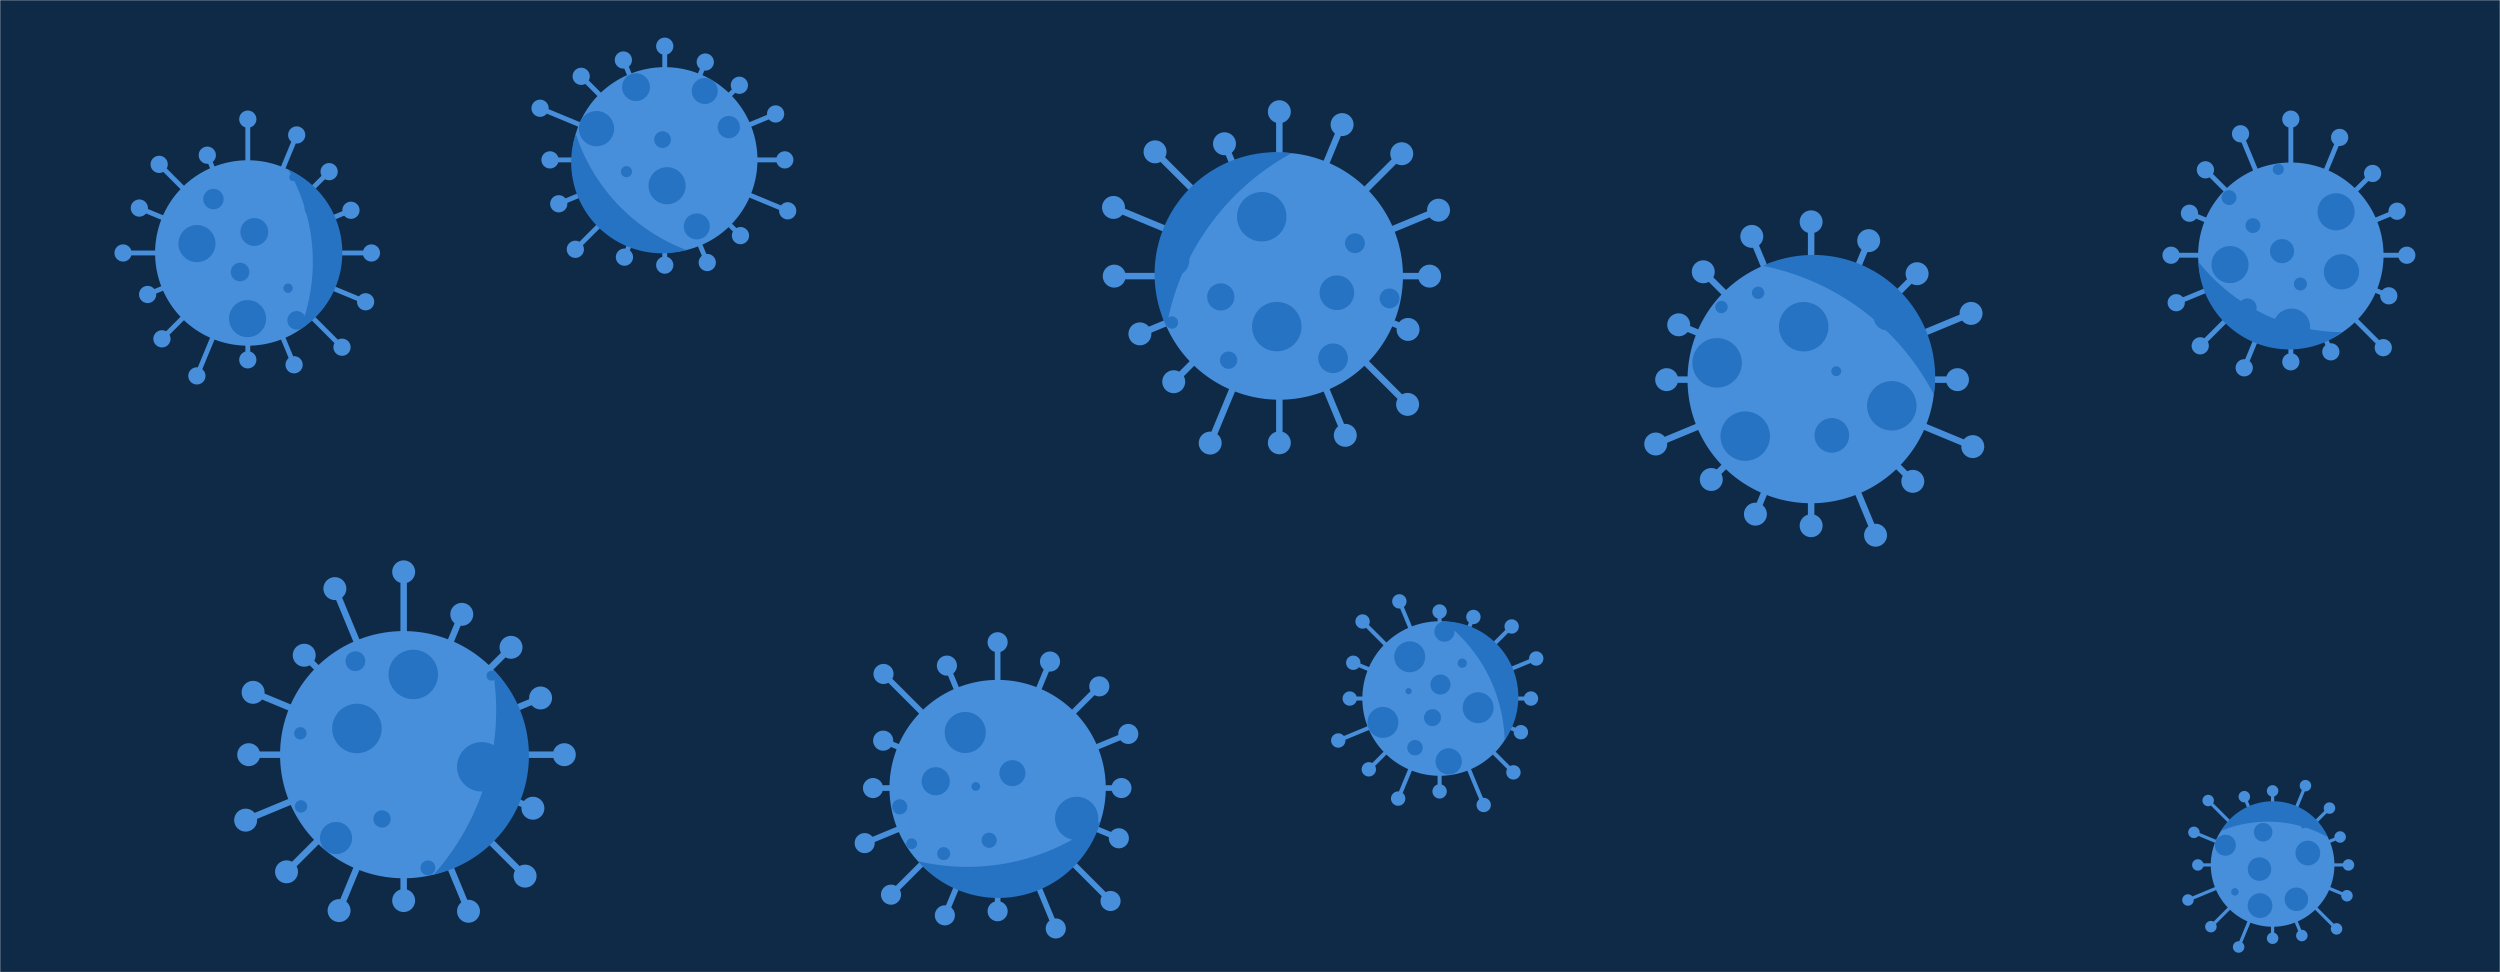 <svg xmlns="http://www.w3.org/2000/svg" version="1.1" xmlns:xlink="http://www.w3.org/1999/xlink" xmlns:svgjs="http://svgjs.com/svgjs" width="1440" height="560" preserveAspectRatio="none" viewBox="0 0 1440 560"><g mask="url(&quot;#SvgjsMask1000&quot;)" fill="none"><rect width="1440" height="560" x="0" y="0" fill="#0e2a47"></rect><path d="M636.9 452.29L636.9 455.55L645.95 455.55L645.95 452.29zM640.17 453.92 a5.78 5.78 0 1 0 11.56 0 a5.78 5.78 0 1 0 -11.56 0zM632.78 476.25L631.54 479.26L643.83 484.35L645.08 481.34zM638.68 482.85 a5.78 5.78 0 1 0 11.56 0 a5.78 5.78 0 1 0 -11.56 0zM619.81 496.8L617.51 499.11L638.52 520.12L640.83 517.82zM633.9 518.97 a5.78 5.78 0 1 0 11.56 0 a5.78 5.78 0 1 0 -11.56 0zM599.96 510.83L596.95 512.08L606.62 535.42L609.64 534.18zM602.35 534.8 a5.78 5.78 0 1 0 11.56 0 a5.78 5.78 0 1 0 -11.56 0zM576.26 516.19L573 516.19L573 524.86L576.26 524.86zM568.85 524.86 a5.78 5.78 0 1 0 11.56 0 a5.78 5.78 0 1 0 -11.56 0zM552.3 512.08L549.29 510.83L542.75 526.63L545.76 527.88zM538.47 527.25 a5.78 5.78 0 1 0 11.56 0 a5.78 5.78 0 1 0 -11.56 0zM531.75 499.11L529.44 496.8L512.07 514.18L514.37 516.48zM507.44 515.33 a5.78 5.78 0 1 0 11.56 0 a5.78 5.78 0 1 0 -11.56 0zM517.72 479.26L516.47 476.25L497.43 484.13L498.68 487.15zM492.27 485.64 a5.78 5.78 0 1 0 11.56 0 a5.78 5.78 0 1 0 -11.56 0zM512.35 455.55L512.35 452.29L502.85 452.29L502.85 455.55zM497.07 453.92 a5.78 5.78 0 1 0 11.56 0 a5.78 5.78 0 1 0 -11.56 0zM516.47 431.6L517.72 428.58L509.33 425.11L508.08 428.12zM502.93 426.62 a5.78 5.78 0 1 0 11.56 0 a5.78 5.78 0 1 0 -11.56 0zM529.44 411.04L531.75 408.73L510.06 387.05L507.75 389.35zM503.13 388.2 a5.78 5.78 0 1 0 11.56 0 a5.78 5.78 0 1 0 -11.56 0zM549.29 397.01L552.3 395.76L546.92 382.77L543.91 384.02zM539.64 383.4 a5.78 5.78 0 1 0 11.56 0 a5.78 5.78 0 1 0 -11.56 0zM573 391.65L576.26 391.65L576.26 369.94L573 369.94zM568.85 369.94 a5.78 5.78 0 1 0 11.56 0 a5.78 5.78 0 1 0 -11.56 0zM596.95 395.76L599.96 397.01L606.32 381.68L603.3 380.43zM599.03 381.05 a5.78 5.78 0 1 0 11.56 0 a5.78 5.78 0 1 0 -11.56 0zM617.51 408.73L619.81 411.04L634.36 396.5L632.05 394.19zM627.43 395.34 a5.78 5.78 0 1 0 11.56 0 a5.78 5.78 0 1 0 -11.56 0zM631.54 428.58L632.78 431.6L650.5 424.26L649.26 421.24zM644.1 422.75 a5.78 5.78 0 1 0 11.56 0 a5.78 5.78 0 1 0 -11.56 0zM512.34 453.92 a62.29 62.29 0 1 0 124.58 0 a62.29 62.29 0 1 0 -124.58 0z" fill="#488fdb"></path><path d="M634.01 472.76 A61.294 61.294 0 0 1 528.71 496.02M528.71 496.02 A124.589 124.589 0 0 0 634.01 472.76" fill="#2672c3" fill-rule="nonzero"></path><path d="M522 485.98 a3.11 3.11 0 1 0 6.22 0 a3.11 3.11 0 1 0 -6.22 0zM513.9 464.73 a4.36 4.36 0 1 0 8.72 0 a4.36 4.36 0 1 0 -8.72 0zM561.52 508.44 a7.48 7.48 0 1 0 14.96 0 a7.48 7.48 0 1 0 -14.96 0zM530.87 450.01 a8.1 8.1 0 1 0 16.2 0 a8.1 8.1 0 1 0 -16.2 0zM539.82 491.69 a3.74 3.74 0 1 0 7.48 0 a3.74 3.74 0 1 0 -7.48 0zM565.4 483.99 a4.36 4.36 0 1 0 8.72 0 a4.36 4.36 0 1 0 -8.72 0zM607.7 471.43 a12.46 12.46 0 1 0 24.92 0 a12.46 12.46 0 1 0 -24.92 0zM559.56 453 a2.49 2.49 0 1 0 4.98 0 a2.49 2.49 0 1 0 -4.98 0zM575.66 445.33 a7.48 7.48 0 1 0 14.96 0 a7.48 7.48 0 1 0 -14.96 0zM544.14 421.9 a11.84 11.84 0 1 0 23.68 0 a11.84 11.84 0 1 0 -23.68 0z" fill="#2672c3" fill-rule="nonzero"></path><path d="M436.27 90.7L436.27 93.49L452.05 93.49L452.05 90.7zM447.1 92.09 a4.95 4.95 0 1 0 9.9 0 a4.95 4.95 0 1 0 -9.9 0zM432.74 111.23L431.67 113.81L453.17 122.72L454.24 120.13zM448.76 121.43 a4.95 4.95 0 1 0 9.9 0 a4.95 4.95 0 1 0 -9.9 0zM421.62 128.85L419.65 130.83L425.53 136.71L427.51 134.73zM421.57 135.72 a4.95 4.95 0 1 0 9.9 0 a4.95 4.95 0 1 0 -9.9 0zM404.61 140.87L402.03 141.94L406.09 151.75L408.67 150.68zM402.43 151.22 a4.95 4.95 0 1 0 9.9 0 a4.95 4.95 0 1 0 -9.9 0zM384.29 145.47L381.49 145.47L381.49 152.71L384.29 152.71zM377.94 152.71 a4.95 4.95 0 1 0 9.9 0 a4.95 4.95 0 1 0 -9.9 0zM363.76 141.94L361.17 140.87L358.39 147.59L360.98 148.66zM354.73 148.12 a4.95 4.95 0 1 0 9.9 0 a4.95 4.95 0 1 0 -9.9 0zM346.14 130.83L344.16 128.85L330.41 142.6L332.38 144.58zM326.45 143.59 a4.95 4.95 0 1 0 9.9 0 a4.95 4.95 0 1 0 -9.9 0zM334.11 113.81L333.04 111.23L321.3 116.09L322.37 118.68zM316.89 117.38 a4.95 4.95 0 1 0 9.9 0 a4.95 4.95 0 1 0 -9.9 0zM329.52 93.49L329.52 90.7L316.8 90.7L316.8 93.49zM311.85 92.09 a4.95 4.95 0 1 0 9.9 0 a4.95 4.95 0 1 0 -9.9 0zM333.04 72.96L334.11 70.38L311.62 61.06L310.55 63.64zM306.13 62.35 a4.95 4.95 0 1 0 9.9 0 a4.95 4.95 0 1 0 -9.9 0zM344.16 55.34L346.14 53.36L335.74 42.97L333.77 44.94zM329.81 43.96 a4.95 4.95 0 1 0 9.9 0 a4.95 4.95 0 1 0 -9.9 0zM361.17 43.31L363.76 42.25L360.35 34.02L357.77 35.09zM354.11 34.56 a4.95 4.95 0 1 0 9.9 0 a4.95 4.95 0 1 0 -9.9 0zM381.49 38.72L384.29 38.72L384.29 26.61L381.49 26.61zM377.94 26.61 a4.95 4.95 0 1 0 9.9 0 a4.95 4.95 0 1 0 -9.9 0zM402.03 42.25L404.61 43.31L407.53 36.27L404.95 35.2zM401.29 35.73 a4.95 4.95 0 1 0 9.9 0 a4.95 4.95 0 1 0 -9.9 0zM419.65 53.36L421.62 55.34L426.86 50.1L424.89 48.12zM420.93 49.11 a4.95 4.95 0 1 0 9.9 0 a4.95 4.95 0 1 0 -9.9 0zM431.67 70.38L432.74 72.96L447.28 66.94L446.21 64.35zM441.8 65.64 a4.95 4.95 0 1 0 9.9 0 a4.95 4.95 0 1 0 -9.9 0zM329.49 92.09 a53.4 53.4 0 1 0 106.8 0 a53.4 53.4 0 1 0 -106.8 0z" fill="#488fdb"></path><path d="M395.38 144.01 A52.395 52.395 0 0 1 331.66 77.05M331.66 77.05 A106.79 106.79 0 0 0 395.38 144.01" fill="#2672c3" fill-rule="nonzero"></path><path d="M373.54 106.98 a10.68 10.68 0 1 0 21.36 0 a10.68 10.68 0 1 0 -21.36 0zM398.46 52.41 a7.48 7.48 0 1 0 14.96 0 a7.48 7.48 0 1 0 -14.96 0zM357.64 98.88 a3.2 3.2 0 1 0 6.4 0 a3.2 3.2 0 1 0 -6.4 0zM358.33 50.2 a8.01 8.01 0 1 0 16.02 0 a8.01 8.01 0 1 0 -16.02 0zM341.08 123.06 a4.81 4.81 0 1 0 9.62 0 a4.81 4.81 0 1 0 -9.62 0zM333.44 74.1 a10.15 10.15 0 1 0 20.3 0 a10.15 10.15 0 1 0 -20.3 0zM413.37 73.21 a6.41 6.41 0 1 0 12.82 0 a6.41 6.41 0 1 0 -12.82 0zM376.82 80.43 a4.81 4.81 0 1 0 9.62 0 a4.81 4.81 0 1 0 -9.62 0zM360.39 137.5 a4.27 4.27 0 1 0 8.54 0 a4.27 4.27 0 1 0 -8.54 0zM393.87 130.41 a7.48 7.48 0 1 0 14.96 0 a7.48 7.48 0 1 0 -14.96 0z" fill="#2672c3" fill-rule="nonzero"></path><path d="M196.1 144.32L196.1 147.12L213.94 147.12L213.94 144.32zM208.99 145.72 a4.95 4.95 0 1 0 9.9 0 a4.95 4.95 0 1 0 -9.9 0zM192.58 164.86L191.51 167.44L210.06 175.12L211.13 172.54zM205.64 173.83 a4.95 4.95 0 1 0 9.9 0 a4.95 4.95 0 1 0 -9.9 0zM181.46 182.48L179.48 184.45L196.01 200.98L197.99 199.01zM192.05 200 a4.95 4.95 0 1 0 9.9 0 a4.95 4.95 0 1 0 -9.9 0zM164.44 194.5L161.86 195.57L168.11 210.65L170.69 209.58zM164.45 210.11 a4.95 4.95 0 1 0 9.9 0 a4.95 4.95 0 1 0 -9.9 0zM144.12 199.1L141.33 199.1L141.33 207.26L144.12 207.26zM137.78 207.26 a4.95 4.95 0 1 0 9.9 0 a4.95 4.95 0 1 0 -9.9 0zM123.59 195.57L121.01 194.5L112.11 215.98L114.69 217.05zM108.45 216.52 a4.95 4.95 0 1 0 9.9 0 a4.95 4.95 0 1 0 -9.9 0zM105.97 184.45L104 182.48L92.29 194.18L94.27 196.16zM88.33 195.17 a4.95 4.95 0 1 0 9.9 0 a4.95 4.95 0 1 0 -9.9 0zM93.95 167.44L92.88 164.86L84.5 168.33L85.57 170.91zM80.08 169.62 a4.95 4.95 0 1 0 9.9 0 a4.95 4.95 0 1 0 -9.9 0zM89.35 147.12L89.35 144.32L70.89 144.32L70.89 147.12zM65.94 145.72 a4.95 4.95 0 1 0 9.9 0 a4.95 4.95 0 1 0 -9.9 0zM92.88 126.59L93.95 124L80.79 118.55L79.72 121.14zM75.31 119.85 a4.95 4.95 0 1 0 9.9 0 a4.95 4.95 0 1 0 -9.9 0zM104 108.97L105.97 106.99L92.67 93.69L90.69 95.67zM86.73 94.68 a4.95 4.95 0 1 0 9.9 0 a4.95 4.95 0 1 0 -9.9 0zM121.01 96.94L123.59 95.87L120.69 88.86L118.1 89.93zM114.45 89.4 a4.95 4.95 0 1 0 9.9 0 a4.95 4.95 0 1 0 -9.9 0zM141.33 92.34L144.12 92.34L144.12 68.63L141.33 68.63zM137.78 68.63 a4.95 4.95 0 1 0 9.9 0 a4.95 4.95 0 1 0 -9.9 0zM161.86 95.87L164.44 96.94L172.18 78.27L169.6 77.2zM165.94 77.74 a4.95 4.95 0 1 0 9.9 0 a4.95 4.95 0 1 0 -9.9 0zM179.48 106.99L181.46 108.97L190.57 99.86L188.59 97.88zM184.63 98.87 a4.95 4.95 0 1 0 9.9 0 a4.95 4.95 0 1 0 -9.9 0zM191.51 124L192.58 126.59L202.68 122.4L201.61 119.82zM197.2 121.11 a4.95 4.95 0 1 0 9.9 0 a4.95 4.95 0 1 0 -9.9 0zM89.33 145.72 a53.4 53.4 0 1 0 106.8 0 a53.4 53.4 0 1 0 -106.8 0z" fill="#488fdb"></path><path d="M166.03 97.68 A52.395 52.395 0 0 1 172.77 189.86M172.77 189.86 A106.79 106.79 0 0 0 166.03 97.68" fill="#2672c3" fill-rule="nonzero"></path><path d="M188.6 158.97 a2.67 2.67 0 1 0 5.34 0 a2.67 2.67 0 1 0 -5.34 0zM102.78 140.31 a10.68 10.68 0 1 0 21.36 0 a10.68 10.68 0 1 0 -21.36 0zM175.39 119.64 a6.41 6.41 0 1 0 12.82 0 a6.41 6.41 0 1 0 -12.82 0zM131.93 183.52 a10.68 10.68 0 1 0 21.36 0 a10.68 10.68 0 1 0 -21.36 0zM132.94 156.69 a5.34 5.34 0 1 0 10.68 0 a5.34 5.34 0 1 0 -10.68 0zM117.07 114.68 a5.87 5.87 0 1 0 11.74 0 a5.87 5.87 0 1 0 -11.74 0zM165.52 184.53 a5.34 5.34 0 1 0 10.68 0 a5.34 5.34 0 1 0 -10.68 0zM138.48 133.63 a8.01 8.01 0 1 0 16.02 0 a8.01 8.01 0 1 0 -16.02 0zM163.24 165.97 a2.67 2.67 0 1 0 5.34 0 a2.67 2.67 0 1 0 -5.34 0zM166.61 102.14 a2.14 2.14 0 1 0 4.28 0 a2.14 2.14 0 1 0 -4.28 0z" fill="#2672c3" fill-rule="nonzero"></path><path d="M1114.38 216.82L1114.38 220.54L1127.51 220.54L1127.51 216.82zM1120.91 218.68 a6.6 6.6 0 1 0 13.2 0 a6.6 6.6 0 1 0 -13.2 0zM1109.67 244.19L1108.25 247.64L1135.6 258.97L1137.03 255.52zM1129.72 257.25 a6.6 6.6 0 1 0 13.2 0 a6.6 6.6 0 1 0 -13.2 0zM1094.85 267.69L1092.22 270.32L1100.46 278.57L1103.1 275.93zM1095.18 277.25 a6.6 6.6 0 1 0 13.2 0 a6.6 6.6 0 1 0 -13.2 0zM1072.17 283.72L1068.72 285.14L1078.6 308.99L1082.04 307.56zM1073.72 308.28 a6.6 6.6 0 1 0 13.2 0 a6.6 6.6 0 1 0 -13.2 0zM1045.07 289.85L1041.35 289.85L1041.35 302.8L1045.07 302.8zM1036.61 302.8 a6.6 6.6 0 1 0 13.2 0 a6.6 6.6 0 1 0 -13.2 0zM1017.7 285.14L1014.25 283.72L1009.4 295.44L1012.84 296.87zM1004.52 296.15 a6.6 6.6 0 1 0 13.2 0 a6.6 6.6 0 1 0 -13.2 0zM994.2 270.32L991.57 267.69L984.38 274.87L987.02 277.51zM979.1 276.19 a6.6 6.6 0 1 0 13.2 0 a6.6 6.6 0 1 0 -13.2 0zM978.17 247.64L976.74 244.19L952.99 254.03L954.42 257.47zM947.1 255.75 a6.6 6.6 0 1 0 13.2 0 a6.6 6.6 0 1 0 -13.2 0zM972.04 220.54L972.04 216.82L960 216.82L960 220.54zM953.4 218.68 a6.6 6.6 0 1 0 13.2 0 a6.6 6.6 0 1 0 -13.2 0zM976.74 193.17L978.17 189.72L967.66 185.37L966.23 188.81zM960.34 187.09 a6.6 6.6 0 1 0 13.2 0 a6.6 6.6 0 1 0 -13.2 0zM991.57 169.67L994.2 167.04L982.4 155.24L979.77 157.87zM974.48 156.55 a6.6 6.6 0 1 0 13.2 0 a6.6 6.6 0 1 0 -13.2 0zM1014.25 153.64L1017.7 152.21L1010.75 135.45L1007.31 136.87zM1002.43 136.16 a6.6 6.6 0 1 0 13.2 0 a6.6 6.6 0 1 0 -13.2 0zM1041.35 147.51L1045.07 147.51L1045.07 127.77L1041.35 127.77zM1036.61 127.77 a6.6 6.6 0 1 0 13.2 0 a6.6 6.6 0 1 0 -13.2 0zM1068.72 152.21L1072.17 153.64L1078.09 139.33L1074.65 137.9zM1069.77 138.62 a6.6 6.6 0 1 0 13.2 0 a6.6 6.6 0 1 0 -13.2 0zM1092.22 167.04L1094.85 169.67L1105.56 158.97L1102.92 156.33zM1097.64 157.65 a6.6 6.6 0 1 0 13.2 0 a6.6 6.6 0 1 0 -13.2 0zM1108.25 189.72L1109.67 193.17L1136.04 182.24L1134.62 178.8zM1128.73 180.52 a6.6 6.6 0 1 0 13.2 0 a6.6 6.6 0 1 0 -13.2 0zM972.02 218.68 a71.19 71.19 0 1 0 142.38 0 a71.19 71.19 0 1 0 -142.38 0z" fill="#488fdb"></path><path d="M1015.45 153.12 A70.194 70.194 0 0 1 1113.88 227.27M1113.88 227.27 A142.387 142.387 0 0 0 1015.45 153.12" fill="#2672c3" fill-rule="nonzero"></path><path d="M991.01 251.21 a14.24 14.24 0 1 0 28.48 0 a14.24 14.24 0 1 0 -28.48 0zM1024.7 188.19 a14.24 14.24 0 1 0 28.48 0 a14.24 14.24 0 1 0 -28.48 0zM974.81 209 a14.24 14.24 0 1 0 28.48 0 a14.24 14.24 0 1 0 -28.48 0zM1073.21 159.54 a2.85 2.85 0 1 0 5.7 0 a2.85 2.85 0 1 0 -5.7 0zM1075.44 233.74 a14.24 14.24 0 1 0 28.48 0 a14.24 14.24 0 1 0 -28.48 0zM1045.17 250.78 a9.97 9.97 0 1 0 19.94 0 a9.97 9.97 0 1 0 -19.94 0zM988.02 176.85 a3.56 3.56 0 1 0 7.12 0 a3.56 3.56 0 1 0 -7.12 0zM1009.12 168.66 a3.56 3.56 0 1 0 7.12 0 a3.56 3.56 0 1 0 -7.12 0zM1079.18 182.46 a7.83 7.83 0 1 0 15.66 0 a7.83 7.83 0 1 0 -15.66 0zM1054.85 213.82 a2.85 2.85 0 1 0 5.7 0 a2.85 2.85 0 1 0 -5.7 0z" fill="#2672c3" fill-rule="nonzero"></path><path d="M808.06 157.18L808.06 160.91L823.45 160.91L823.45 157.18zM816.85 159.05 a6.6 6.6 0 1 0 13.2 0 a6.6 6.6 0 1 0 -13.2 0zM803.36 184.56L801.93 188.01L810.32 191.48L811.75 188.04zM804.44 189.76 a6.6 6.6 0 1 0 13.2 0 a6.6 6.6 0 1 0 -13.2 0zM788.54 208.05L785.9 210.69L809.46 234.25L812.1 231.62zM804.18 232.93 a6.6 6.6 0 1 0 13.2 0 a6.6 6.6 0 1 0 -13.2 0zM765.85 224.09L762.41 225.51L773.16 251.47L776.6 250.04zM768.28 250.75 a6.6 6.6 0 1 0 13.2 0 a6.6 6.6 0 1 0 -13.2 0zM738.76 230.22L735.03 230.22L735.03 255.06L738.76 255.06zM730.3 255.06 a6.6 6.6 0 1 0 13.2 0 a6.6 6.6 0 1 0 -13.2 0zM711.38 225.51L707.94 224.09L695.34 254.49L698.79 255.92zM690.47 255.21 a6.6 6.6 0 1 0 13.2 0 a6.6 6.6 0 1 0 -13.2 0zM687.89 210.69L685.25 208.05L674.75 218.56L677.39 221.19zM669.47 219.87 a6.6 6.6 0 1 0 13.2 0 a6.6 6.6 0 1 0 -13.2 0zM671.86 188.01L670.43 184.56L655.88 190.59L657.31 194.03zM649.99 192.31 a6.6 6.6 0 1 0 13.2 0 a6.6 6.6 0 1 0 -13.2 0zM665.73 160.91L665.73 157.18L641.8 157.18L641.8 160.91zM635.2 159.05 a6.6 6.6 0 1 0 13.2 0 a6.6 6.6 0 1 0 -13.2 0zM670.43 133.53L671.86 130.09L642.09 117.76L640.66 121.2zM634.78 119.48 a6.6 6.6 0 1 0 13.2 0 a6.6 6.6 0 1 0 -13.2 0zM685.25 110.04L687.89 107.41L666.63 86.14L663.99 88.78zM658.71 87.46 a6.6 6.6 0 1 0 13.2 0 a6.6 6.6 0 1 0 -13.2 0zM707.94 94.01L711.38 92.58L707.03 82.09L703.59 83.51zM698.71 82.8 a6.6 6.6 0 1 0 13.2 0 a6.6 6.6 0 1 0 -13.2 0zM735.03 87.88L738.76 87.88L738.76 64.35L735.03 64.35zM730.3 64.35 a6.6 6.6 0 1 0 13.2 0 a6.6 6.6 0 1 0 -13.2 0zM762.41 92.58L765.85 94.01L774.77 72.47L771.33 71.05zM766.45 71.76 a6.6 6.6 0 1 0 13.2 0 a6.6 6.6 0 1 0 -13.2 0zM785.9 107.41L788.54 110.04L808.72 89.86L806.08 87.23zM800.8 88.54 a6.6 6.6 0 1 0 13.2 0 a6.6 6.6 0 1 0 -13.2 0zM801.93 130.09L803.36 133.53L829.31 122.79L827.89 119.34zM822 121.06 a6.6 6.6 0 1 0 13.2 0 a6.6 6.6 0 1 0 -13.2 0zM665.71 159.05 a71.19 71.19 0 1 0 142.38 0 a71.19 71.19 0 1 0 -142.38 0z" fill="#488fdb"></path><path d="M671.93 188.18 A70.194 70.194 0 0 1 744 88.21M744 88.21 A142.387 142.387 0 0 0 671.93 188.18" fill="#2672c3" fill-rule="nonzero"></path><path d="M721.19 188.13 a14.24 14.24 0 1 0 28.48 0 a14.24 14.24 0 1 0 -28.48 0zM712.53 124.84 a14.24 14.24 0 1 0 28.48 0 a14.24 14.24 0 1 0 -28.48 0zM666.52 149.95 a9.26 9.26 0 1 0 18.52 0 a9.26 9.26 0 1 0 -18.52 0zM794.69 171.91 a5.7 5.7 0 1 0 11.4 0 a5.7 5.7 0 1 0 -11.4 0zM695.33 171.02 a7.83 7.83 0 1 0 15.66 0 a7.83 7.83 0 1 0 -15.66 0zM760.07 168.62 a9.97 9.97 0 1 0 19.94 0 a9.97 9.97 0 1 0 -19.94 0zM759.31 206.38 a8.54 8.54 0 1 0 17.08 0 a8.54 8.54 0 1 0 -17.08 0zM774.76 140.1 a5.7 5.7 0 1 0 11.4 0 a5.7 5.7 0 1 0 -11.4 0zM671.49 185.77 a3.56 3.56 0 1 0 7.12 0 a3.56 3.56 0 1 0 -7.12 0zM702.69 207.45 a4.98 4.98 0 1 0 9.96 0 a4.98 4.98 0 1 0 -9.96 0z" fill="#2672c3" fill-rule="nonzero"></path><path d="M1372.9 145.62L1372.9 148.41L1386.31 148.41L1386.31 145.62zM1381.36 147.01 a4.95 4.95 0 1 0 9.9 0 a4.95 4.95 0 1 0 -9.9 0zM1369.37 166.15L1368.3 168.73L1375.41 171.68L1376.48 169.1zM1371 170.39 a4.95 4.95 0 1 0 9.9 0 a4.95 4.95 0 1 0 -9.9 0zM1358.25 183.77L1356.28 185.75L1371.78 201.25L1373.76 199.28zM1367.82 200.26 a4.95 4.95 0 1 0 9.9 0 a4.95 4.95 0 1 0 -9.9 0zM1341.24 195.79L1338.66 196.86L1341.28 203.19L1343.86 202.12zM1337.62 202.66 a4.95 4.95 0 1 0 9.9 0 a4.95 4.95 0 1 0 -9.9 0zM1320.92 200.39L1318.12 200.39L1318.12 208.4L1320.92 208.4zM1314.57 208.4 a4.95 4.95 0 1 0 9.9 0 a4.95 4.95 0 1 0 -9.9 0zM1300.39 196.86L1297.8 195.79L1291.37 211.32L1293.95 212.39zM1287.71 211.86 a4.95 4.95 0 1 0 9.9 0 a4.95 4.95 0 1 0 -9.9 0zM1282.77 185.75L1280.79 183.77L1266.34 198.22L1268.32 200.19zM1262.38 199.2 a4.95 4.95 0 1 0 9.9 0 a4.95 4.95 0 1 0 -9.9 0zM1270.74 168.73L1269.67 166.15L1252.97 173.07L1254.04 175.65zM1248.55 174.36 a4.95 4.95 0 1 0 9.9 0 a4.95 4.95 0 1 0 -9.9 0zM1266.14 148.41L1266.14 145.62L1250.53 145.62L1250.53 148.41zM1245.58 147.01 a4.95 4.95 0 1 0 9.9 0 a4.95 4.95 0 1 0 -9.9 0zM1269.67 127.88L1270.74 125.3L1261.65 121.53L1260.58 124.11zM1256.17 122.82 a4.95 4.95 0 1 0 9.9 0 a4.95 4.95 0 1 0 -9.9 0zM1280.79 110.26L1282.77 108.28L1271.3 96.82L1269.33 98.8zM1265.37 97.81 a4.95 4.95 0 1 0 9.9 0 a4.95 4.95 0 1 0 -9.9 0zM1297.8 98.24L1300.39 97.17L1291.84 76.53L1289.25 77.6zM1285.6 77.06 a4.95 4.95 0 1 0 9.9 0 a4.95 4.95 0 1 0 -9.9 0zM1318.12 93.64L1320.92 93.64L1320.92 68.64L1318.12 68.64zM1314.57 68.64 a4.95 4.95 0 1 0 9.9 0 a4.95 4.95 0 1 0 -9.9 0zM1338.66 97.17L1341.24 98.24L1348.92 79.69L1346.34 78.62zM1342.68 79.16 a4.95 4.95 0 1 0 9.9 0 a4.95 4.95 0 1 0 -9.9 0zM1356.28 108.28L1358.25 110.26L1367.62 100.89L1365.64 98.91zM1361.68 99.9 a4.95 4.95 0 1 0 9.9 0 a4.95 4.95 0 1 0 -9.9 0zM1368.3 125.3L1369.37 127.88L1381.27 122.95L1380.2 120.37zM1375.78 121.66 a4.95 4.95 0 1 0 9.9 0 a4.95 4.95 0 1 0 -9.9 0zM1266.12 147.01 a53.4 53.4 0 1 0 106.8 0 a53.4 53.4 0 1 0 -106.8 0z" fill="#488fdb"></path><path d="M1349.29 191.34 A52.395 52.395 0 0 1 1266.26 150.75M1266.26 150.75 A106.79 106.79 0 0 0 1349.29 191.34" fill="#2672c3" fill-rule="nonzero"></path><path d="M1279.67 113.8 a4.27 4.27 0 1 0 8.54 0 a4.27 4.27 0 1 0 -8.54 0zM1334.9 122 a10.68 10.68 0 1 0 21.36 0 a10.68 10.68 0 1 0 -21.36 0zM1273.82 152.4 a10.68 10.68 0 1 0 21.36 0 a10.68 10.68 0 1 0 -21.36 0zM1309.27 188.44 a10.68 10.68 0 1 0 21.36 0 a10.68 10.68 0 1 0 -21.36 0zM1309.1 97.55 a3.2 3.2 0 1 0 6.4 0 a3.2 3.2 0 1 0 -6.4 0zM1289.14 177.26 a5.34 5.34 0 1 0 10.68 0 a5.34 5.34 0 1 0 -10.68 0zM1293.44 129.94 a4.27 4.27 0 1 0 8.54 0 a4.27 4.27 0 1 0 -8.54 0zM1321.28 163.59 a3.74 3.74 0 1 0 7.48 0 a3.74 3.74 0 1 0 -7.48 0zM1338.54 156.57 a10.15 10.15 0 1 0 20.3 0 a10.15 10.15 0 1 0 -20.3 0zM1307.51 144.65 a6.94 6.94 0 1 0 13.88 0 a6.94 6.94 0 1 0 -13.88 0z" fill="#2672c3" fill-rule="nonzero"></path><path d="M303.68 432.83L303.68 436.56L325.04 436.56L325.04 432.83zM318.44 434.7 a6.6 6.6 0 1 0 13.2 0 a6.6 6.6 0 1 0 -13.2 0zM298.97 460.21L297.55 463.65L306.25 467.26L307.68 463.81zM300.36 465.54 a6.6 6.6 0 1 0 13.2 0 a6.6 6.6 0 1 0 -13.2 0zM284.15 483.7L281.52 486.34L301.13 505.95L303.77 503.32zM295.85 504.64 a6.6 6.6 0 1 0 13.2 0 a6.6 6.6 0 1 0 -13.2 0zM261.47 499.73L258.02 501.16L268.14 525.59L271.58 524.16zM263.26 524.88 a6.6 6.6 0 1 0 13.2 0 a6.6 6.6 0 1 0 -13.2 0zM234.37 505.87L230.65 505.87L230.65 518.72L234.37 518.72zM225.91 518.72 a6.6 6.6 0 1 0 13.2 0 a6.6 6.6 0 1 0 -13.2 0zM207 501.16L203.55 499.73L193.59 523.78L197.03 525.21zM188.71 524.5 a6.6 6.6 0 1 0 13.2 0 a6.6 6.6 0 1 0 -13.2 0zM183.5 486.34L180.87 483.7L163.73 500.84L166.36 503.48zM158.44 502.16 a6.6 6.6 0 1 0 13.2 0 a6.6 6.6 0 1 0 -13.2 0zM167.47 463.65L166.04 460.21L140.78 470.68L142.2 474.12zM134.89 472.4 a6.6 6.6 0 1 0 13.2 0 a6.6 6.6 0 1 0 -13.2 0zM161.34 436.56L161.34 432.83L143.26 432.83L143.26 436.56zM136.66 434.7 a6.6 6.6 0 1 0 13.2 0 a6.6 6.6 0 1 0 -13.2 0zM166.04 409.18L167.47 405.74L146.51 397.06L145.08 400.5zM139.19 398.78 a6.6 6.6 0 1 0 13.2 0 a6.6 6.6 0 1 0 -13.2 0zM180.87 385.69L183.5 383.05L176.55 376.1L173.92 378.74zM168.63 377.42 a6.6 6.6 0 1 0 13.2 0 a6.6 6.6 0 1 0 -13.2 0zM203.55 369.66L207 368.23L194.61 338.33L191.16 339.75zM186.29 339.04 a6.6 6.6 0 1 0 13.2 0 a6.6 6.6 0 1 0 -13.2 0zM230.65 363.53L234.37 363.53L234.37 329.39L230.65 329.39zM225.91 329.39 a6.6 6.6 0 1 0 13.2 0 a6.6 6.6 0 1 0 -13.2 0zM258.02 368.23L261.47 369.66L267.72 354.57L264.27 353.14zM259.39 353.86 a6.6 6.6 0 1 0 13.2 0 a6.6 6.6 0 1 0 -13.2 0zM281.52 383.05L284.15 385.69L295.67 374.17L293.03 371.54zM287.75 372.85 a6.6 6.6 0 1 0 13.2 0 a6.6 6.6 0 1 0 -13.2 0zM297.55 405.74L298.97 409.18L312.09 403.75L310.67 400.31zM304.78 402.03 a6.6 6.6 0 1 0 13.2 0 a6.6 6.6 0 1 0 -13.2 0zM161.32 434.7 a71.19 71.19 0 1 0 142.38 0 a71.19 71.19 0 1 0 -142.38 0z" fill="#488fdb"></path><path d="M283.79 385.31 A70.194 70.194 0 0 1 249.78 503.76M249.78 503.76 A142.387 142.387 0 0 0 283.79 385.31" fill="#2672c3" fill-rule="nonzero"></path><path d="M223.81 388.49 a14.24 14.24 0 1 0 28.48 0 a14.24 14.24 0 1 0 -28.48 0zM184.3 482.73 a9.26 9.26 0 1 0 18.52 0 a9.26 9.26 0 1 0 -18.52 0zM191.35 419.6 a14.24 14.24 0 1 0 28.48 0 a14.24 14.24 0 1 0 -28.48 0zM242.21 499.88 a4.27 4.27 0 1 0 8.54 0 a4.27 4.27 0 1 0 -8.54 0zM169.83 464.49 a3.56 3.56 0 1 0 7.12 0 a3.56 3.56 0 1 0 -7.12 0zM199.01 380.85 a5.7 5.7 0 1 0 11.4 0 a5.7 5.7 0 1 0 -11.4 0zM263.26 441.69 a14.24 14.24 0 1 0 28.48 0 a14.24 14.24 0 1 0 -28.48 0zM215.08 471.71 a4.98 4.98 0 1 0 9.96 0 a4.98 4.98 0 1 0 -9.96 0zM280.23 389.19 a2.85 2.85 0 1 0 5.7 0 a2.85 2.85 0 1 0 -5.7 0zM169.45 422.39 a3.56 3.56 0 1 0 7.12 0 a3.56 3.56 0 1 0 -7.12 0z" fill="#2672c3" fill-rule="nonzero"></path><path d="M1344.6 497.27L1344.6 499.14L1352.72 499.14L1352.72 497.27zM1349.42 498.21 a3.3 3.3 0 1 0 6.6 0 a3.3 3.3 0 1 0 -6.6 0zM1342.25 510.96L1341.54 512.68L1351.5 516.81L1352.21 515.09zM1348.55 515.95 a3.3 3.3 0 1 0 6.6 0 a3.3 3.3 0 1 0 -6.6 0zM1334.84 522.71L1333.52 524.03L1345.19 535.69L1346.51 534.38zM1342.55 535.03 a3.3 3.3 0 1 0 6.6 0 a3.3 3.3 0 1 0 -6.6 0zM1323.5 530.72L1321.78 531.44L1325.01 539.24L1326.73 538.52zM1322.57 538.88 a3.3 3.3 0 1 0 6.6 0 a3.3 3.3 0 1 0 -6.6 0zM1309.95 533.79L1308.09 533.79L1308.09 540.43L1309.95 540.43zM1305.72 540.43 a3.3 3.3 0 1 0 6.6 0 a3.3 3.3 0 1 0 -6.6 0zM1296.26 531.44L1294.54 530.72L1288.58 545.11L1290.3 545.82zM1286.14 545.47 a3.3 3.3 0 1 0 6.6 0 a3.3 3.3 0 1 0 -6.6 0zM1284.52 524.03L1283.2 522.71L1272.81 533.1L1274.13 534.41zM1270.17 533.75 a3.3 3.3 0 1 0 6.6 0 a3.3 3.3 0 1 0 -6.6 0zM1276.5 512.68L1275.79 510.96L1259.91 517.54L1260.62 519.26zM1256.96 518.4 a3.3 3.3 0 1 0 6.6 0 a3.3 3.3 0 1 0 -6.6 0zM1273.43 499.14L1273.43 497.27L1265.95 497.27L1265.95 499.14zM1262.65 498.21 a3.3 3.3 0 1 0 6.6 0 a3.3 3.3 0 1 0 -6.6 0zM1275.79 485.45L1276.5 483.73L1264.06 478.57L1263.34 480.29zM1260.4 479.43 a3.3 3.3 0 1 0 6.6 0 a3.3 3.3 0 1 0 -6.6 0zM1283.2 473.7L1284.52 472.38L1272.57 460.44L1271.26 461.76zM1268.61 461.1 a3.3 3.3 0 1 0 6.6 0 a3.3 3.3 0 1 0 -6.6 0zM1294.54 465.69L1296.26 464.97L1293.6 458.53L1291.87 459.25zM1289.43 458.89 a3.3 3.3 0 1 0 6.6 0 a3.3 3.3 0 1 0 -6.6 0zM1308.09 462.62L1309.95 462.62L1309.95 455.57L1308.09 455.57zM1305.72 455.57 a3.3 3.3 0 1 0 6.6 0 a3.3 3.3 0 1 0 -6.6 0zM1321.78 464.97L1323.5 465.69L1328.8 452.89L1327.08 452.18zM1324.64 452.53 a3.3 3.3 0 1 0 6.6 0 a3.3 3.3 0 1 0 -6.6 0zM1333.52 472.38L1334.84 473.7L1342.43 466.11L1341.11 464.8zM1338.47 465.46 a3.3 3.3 0 1 0 6.6 0 a3.3 3.3 0 1 0 -6.6 0zM1341.54 483.73L1342.25 485.45L1348.27 482.96L1347.55 481.24zM1344.61 482.1 a3.3 3.3 0 1 0 6.6 0 a3.3 3.3 0 1 0 -6.6 0zM1273.42 498.21 a35.6 35.6 0 1 0 71.2 0 a35.6 35.6 0 1 0 -71.2 0z" fill="#488fdb"></path><path d="M1279.32 478.59 A34.597 34.597 0 0 1 1340.83 482.22M1340.83 482.22 A71.194 71.194 0 0 0 1279.32 478.59" fill="#2672c3" fill-rule="nonzero"></path><path d="M1294.66 521.64 a7.12 7.12 0 1 0 14.24 0 a7.12 7.12 0 1 0 -14.24 0zM1322.21 491.36 a7.12 7.12 0 1 0 14.24 0 a7.12 7.12 0 1 0 -14.24 0zM1294.7 500.6 a6.76 6.76 0 1 0 13.52 0 a6.76 6.76 0 1 0 -13.52 0zM1315.96 517.99 a6.76 6.76 0 1 0 13.52 0 a6.76 6.76 0 1 0 -13.52 0zM1308.04 465.83 a2.85 2.85 0 1 0 5.7 0 a2.85 2.85 0 1 0 -5.7 0zM1325.28 475.76 a1.42 1.42 0 1 0 2.84 0 a1.42 1.42 0 1 0 -2.84 0zM1285.16 513.71 a2.14 2.14 0 1 0 4.28 0 a2.14 2.14 0 1 0 -4.28 0zM1298.24 479.36 a5.34 5.34 0 1 0 10.68 0 a5.34 5.34 0 1 0 -10.68 0zM1275.76 486.86 a6.05 6.05 0 1 0 12.1 0 a6.05 6.05 0 1 0 -12.1 0zM1289.69 470.57 a2.14 2.14 0 1 0 4.28 0 a2.14 2.14 0 1 0 -4.28 0z" fill="#2672c3" fill-rule="nonzero"></path><path d="M873.7 401.19L873.7 403.52L881.84 403.52L881.84 401.19zM877.71 402.36 a4.13 4.13 0 1 0 8.26 0 a4.13 4.13 0 1 0 -8.26 0zM870.76 418.3L869.86 420.45L875.58 422.82L876.47 420.67zM871.9 421.75 a4.13 4.13 0 1 0 8.26 0 a4.13 4.13 0 1 0 -8.26 0zM861.49 432.98L859.84 434.63L870.92 445.7L872.56 444.06zM867.61 444.88 a4.13 4.13 0 1 0 8.26 0 a4.13 4.13 0 1 0 -8.26 0zM847.31 443L845.16 443.9L853.54 464.12L855.69 463.23zM850.48 463.67 a4.13 4.13 0 1 0 8.26 0 a4.13 4.13 0 1 0 -8.26 0zM830.38 446.84L828.05 446.84L828.05 455.84L830.38 455.84zM825.08 455.84 a4.13 4.13 0 1 0 8.26 0 a4.13 4.13 0 1 0 -8.26 0zM813.27 443.9L811.12 443L804.27 459.54L806.42 460.43zM801.21 459.99 a4.13 4.13 0 1 0 8.26 0 a4.13 4.13 0 1 0 -8.26 0zM798.59 434.63L796.94 432.98L787.62 442.3L789.27 443.95zM784.31 443.13 a4.13 4.13 0 1 0 8.26 0 a4.13 4.13 0 1 0 -8.26 0zM788.57 420.45L787.67 418.3L770.4 425.46L771.29 427.61zM766.71 426.53 a4.13 4.13 0 1 0 8.26 0 a4.13 4.13 0 1 0 -8.26 0zM784.73 403.52L784.73 401.19L777.46 401.19L777.46 403.52zM773.33 402.36 a4.13 4.13 0 1 0 8.26 0 a4.13 4.13 0 1 0 -8.26 0zM787.67 386.41L788.57 384.26L779.93 380.68L779.04 382.83zM775.35 381.75 a4.13 4.13 0 1 0 8.26 0 a4.13 4.13 0 1 0 -8.26 0zM796.94 371.73L798.59 370.08L785.67 357.17L784.03 358.81zM780.72 357.99 a4.13 4.13 0 1 0 8.26 0 a4.13 4.13 0 1 0 -8.26 0zM811.12 361.71L813.27 360.81L807.11 345.94L804.96 346.83zM801.9 346.39 a4.13 4.13 0 1 0 8.26 0 a4.13 4.13 0 1 0 -8.26 0zM828.05 357.87L830.38 357.87L830.38 352.24L828.05 352.24zM825.08 352.24 a4.13 4.13 0 1 0 8.26 0 a4.13 4.13 0 1 0 -8.26 0zM845.16 360.81L847.31 361.71L849.75 355.81L847.6 354.92zM844.55 355.37 a4.13 4.13 0 1 0 8.26 0 a4.13 4.13 0 1 0 -8.26 0zM859.84 370.08L861.49 371.73L871.55 361.67L869.9 360.02zM866.59 360.85 a4.13 4.13 0 1 0 8.26 0 a4.13 4.13 0 1 0 -8.26 0zM869.86 384.26L870.76 386.41L885.32 380.37L884.43 378.22zM880.75 379.3 a4.13 4.13 0 1 0 8.26 0 a4.13 4.13 0 1 0 -8.26 0zM784.71 402.36 a44.5 44.5 0 1 0 89 0 a44.5 44.5 0 1 0 -89 0z" fill="#488fdb"></path><path d="M831.37 357.91 A43.496 43.496 0 0 1 866.68 426.36M866.68 426.36 A88.992 88.992 0 0 0 831.37 357.91" fill="#2672c3" fill-rule="nonzero"></path><path d="M842.5 407.64 a8.9 8.9 0 1 0 17.8 0 a8.9 8.9 0 1 0 -17.8 0zM803.11 378.32 a8.9 8.9 0 1 0 17.8 0 a8.9 8.9 0 1 0 -17.8 0zM826.22 363.85 a5.78 5.78 0 1 0 11.56 0 a5.78 5.78 0 1 0 -11.56 0zM823.92 394.29 a5.78 5.78 0 1 0 11.56 0 a5.78 5.78 0 1 0 -11.56 0zM820.23 413.36 a4.89 4.89 0 1 0 9.78 0 a4.89 4.89 0 1 0 -9.78 0zM826.89 438.57 a7.56 7.56 0 1 0 15.12 0 a7.56 7.56 0 1 0 -15.12 0zM787.66 416.11 a8.9 8.9 0 1 0 17.8 0 a8.9 8.9 0 1 0 -17.8 0zM810.59 430.68 a4.45 4.45 0 1 0 8.9 0 a4.45 4.45 0 1 0 -8.9 0zM839.59 382 a2.67 2.67 0 1 0 5.34 0 a2.67 2.67 0 1 0 -5.34 0zM809.53 398.12 a1.78 1.78 0 1 0 3.56 0 a1.78 1.78 0 1 0 -3.56 0z" fill="#2672c3" fill-rule="nonzero"></path></g><defs><mask id="SvgjsMask1000"><rect width="1440" height="560" fill="#ffffff"></rect></mask></defs></svg>